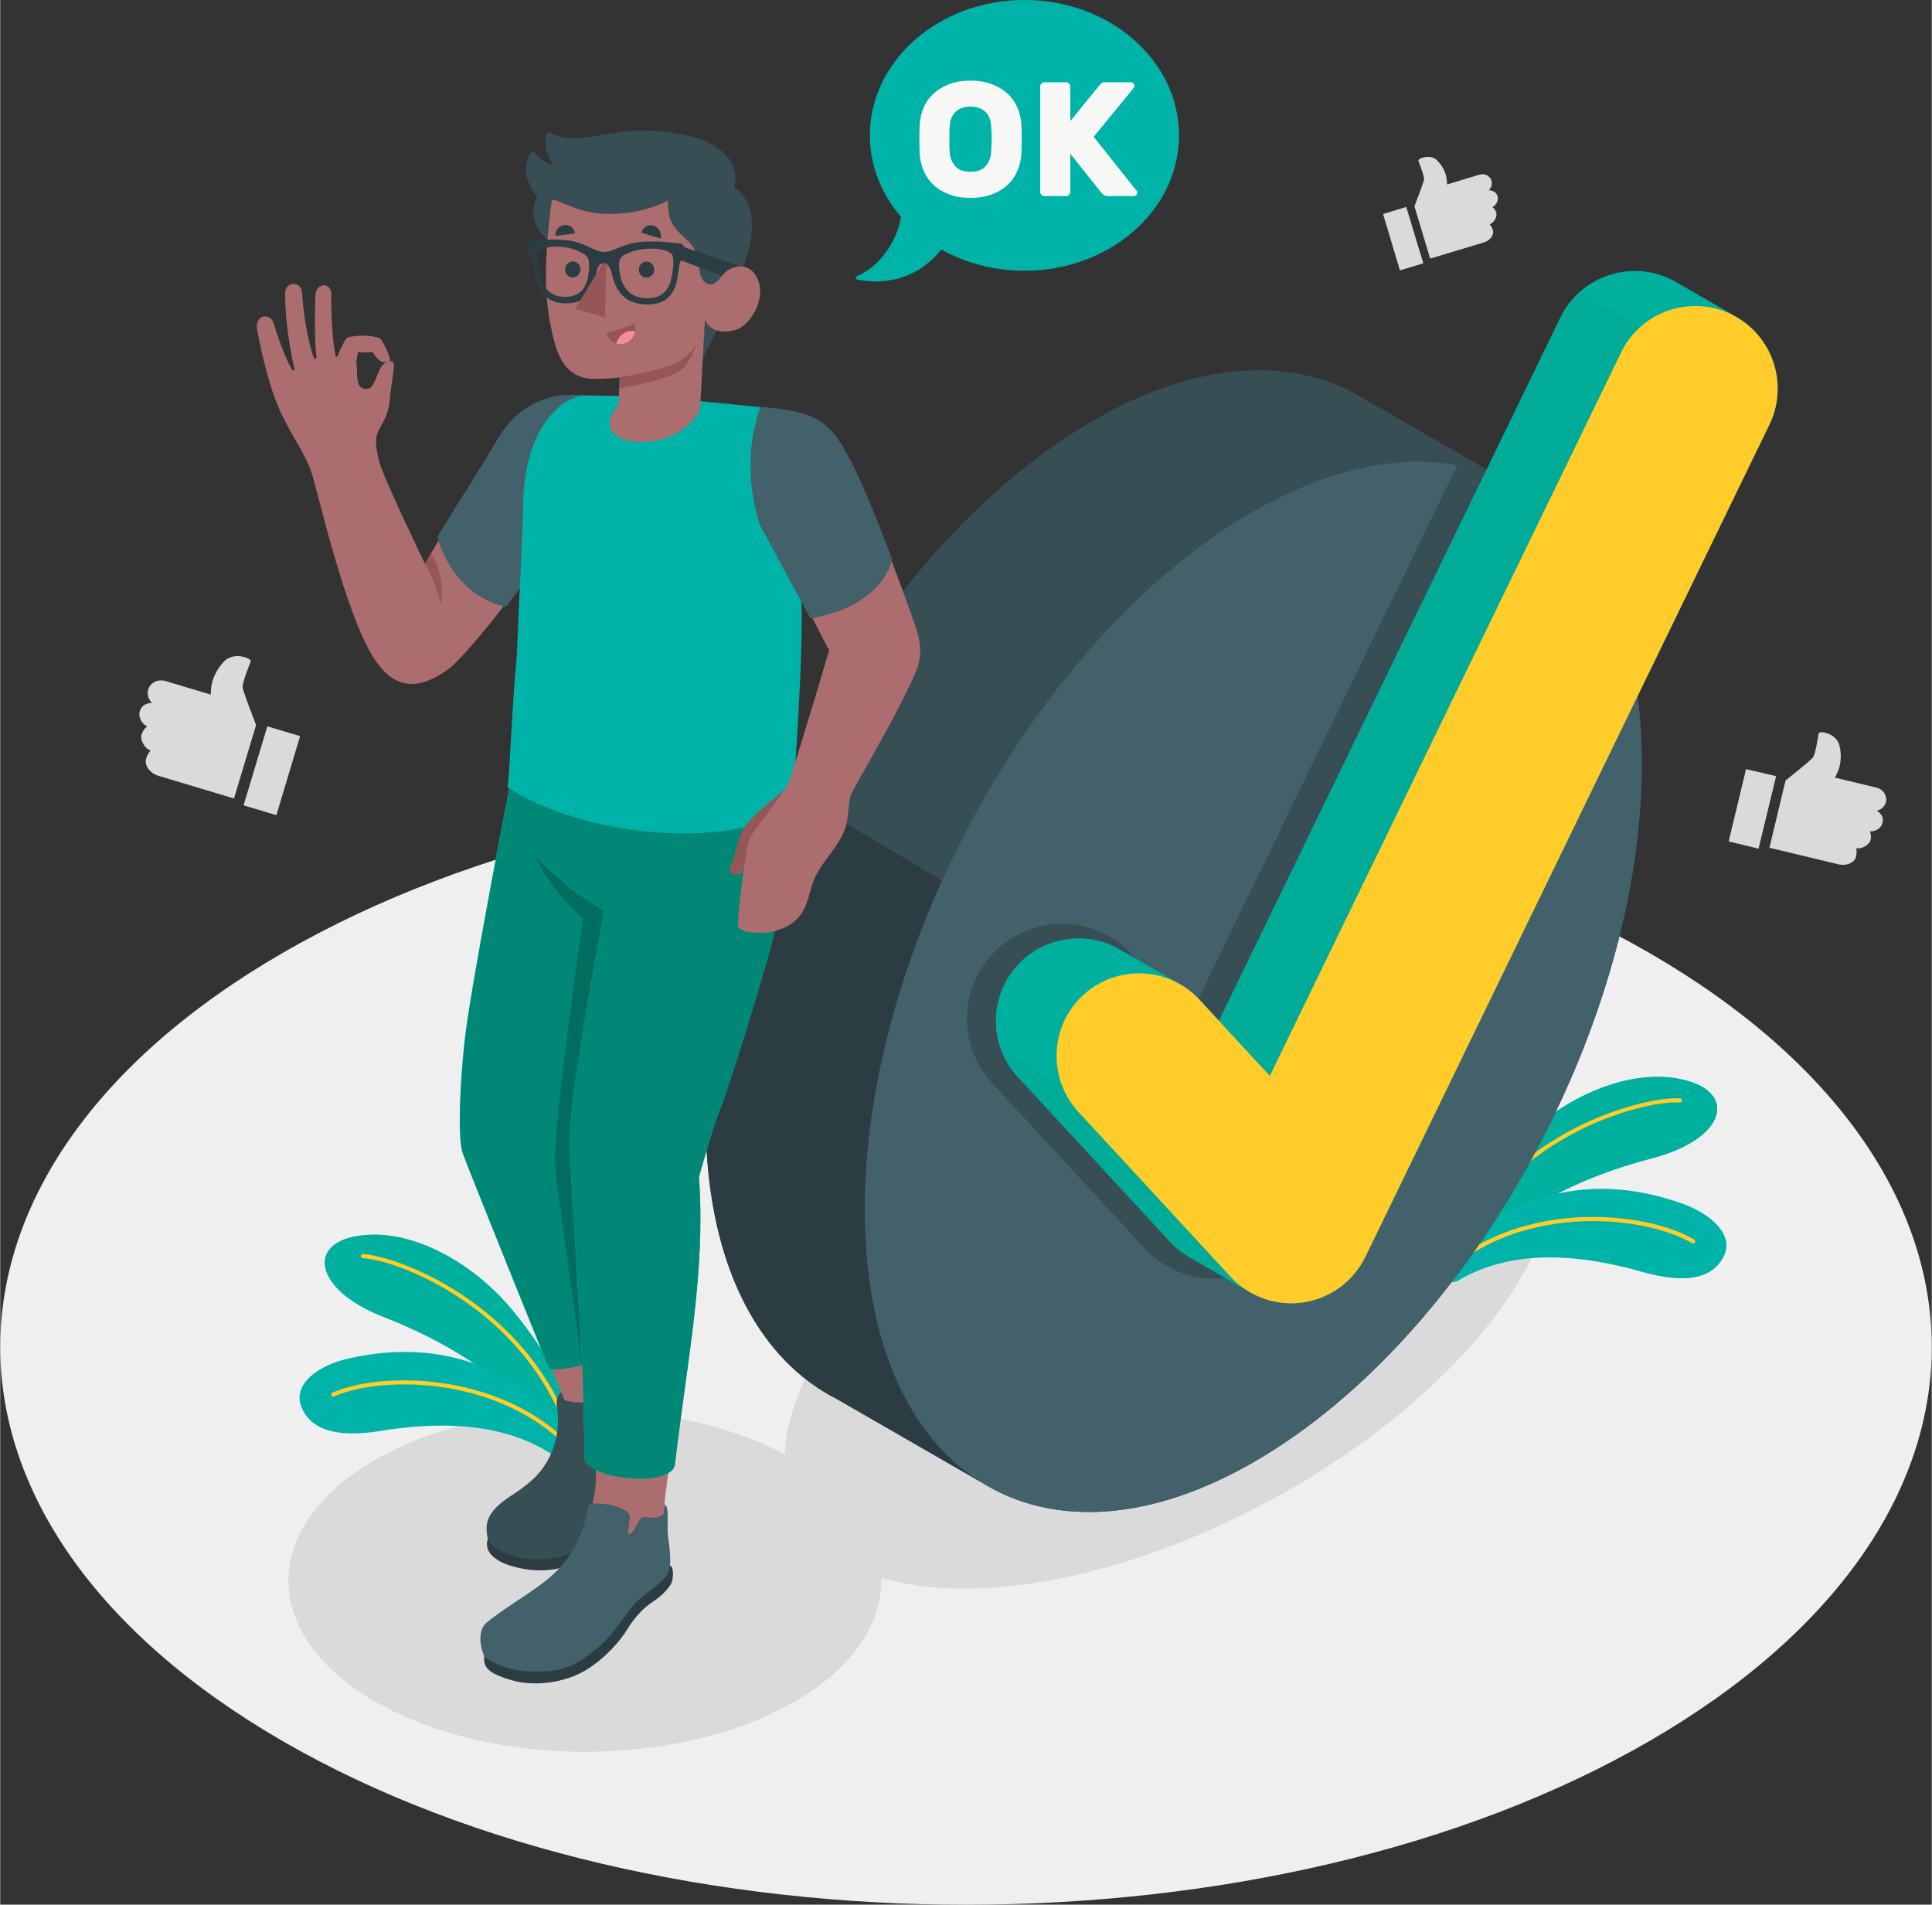 <?xml version="1.0" encoding="UTF-8"?>
<!DOCTYPE svg PUBLIC "-//W3C//DTD SVG 1.1//EN" "http://www.w3.org/Graphics/SVG/1.1/DTD/svg11.dtd">
<!-- Creator: CorelDRAW -->
<svg xmlns="http://www.w3.org/2000/svg" xml:space="preserve" width="3.312in" height="3.265in" version="1.1" style="shape-rendering:geometricPrecision; text-rendering:geometricPrecision; image-rendering:optimizeQuality; fill-rule:evenodd; clip-rule:evenodd"
viewBox="0 0 106.59 105.1"
 xmlns:xlink="http://www.w3.org/1999/xlink"
 xmlns:xodm="http://www.corel.com/coreldraw/odm/2003">
 <rect x="0" y="0" width="106.59" height="105.1" fill="#333333" stroke="none"/>
 <defs>
  <style type="text/css">
   <![CDATA[
    .fil4 {fill:#FFCC29;fill-rule:nonzero}
    .fil15 {fill:#F48E92;fill-rule:nonzero}
    .fil16 {fill:#F7F7F6;fill-rule:nonzero}
    .fil0 {fill:#EFEFEF;fill-rule:nonzero}
    .fil1 {fill:#D9DAD9;fill-rule:nonzero}
    .fil10 {fill:#AC6D6E;fill-rule:nonzero}
    .fil11 {fill:#965556;fill-rule:nonzero}
    .fil13 {fill:#895859;fill-rule:nonzero}
    .fil7 {fill:#42616A;fill-rule:nonzero}
    .fil5 {fill:#384E55;fill-rule:nonzero}
    .fil8 {fill:#33454B;fill-rule:nonzero}
    .fil2 {fill:#00B3A9;fill-rule:nonzero}
    .fil6 {fill:#2C3C43;fill-rule:nonzero}
    .fil3 {fill:#00B09F;fill-rule:nonzero}
    .fil9 {fill:#00AC97;fill-rule:nonzero}
    .fil12 {fill:#008776;fill-rule:nonzero}
    .fil14 {fill:#006D5F;fill-rule:nonzero}
   ]]>
  </style>
 </defs>
 <g id="Layer_x0020_1">
  <g id="_2273218050976">
   <path class="fil0" d="M15.61 96.09c-20.81,-12.02 -20.81,-31.5 0,-43.52 20.81,-12.02 54.56,-12.02 75.37,0 20.81,12.02 20.81,31.5 0,43.52 -20.81,12.02 -54.56,12.02 -75.37,0z"/>
   <path class="fil1" d="M43.83 80.55c6.39,3.69 6.39,9.66 -0,13.35 -6.39,3.69 -16.74,3.69 -23.13,0 -6.39,-3.69 -6.39,-9.66 0,-13.35 6.39,-3.69 16.74,-3.69 23.13,0z"/>
   <path class="fil1" d="M75.17 57.54c10.17,-0.33 13.66,6.14 7.79,14.45 -5.87,8.31 -18.87,15.33 -29.04,15.66 -10.17,0.33 -13.66,-6.13 -7.79,-14.45 5.87,-8.31 18.87,-15.33 29.04,-15.66z"/>
   <path class="fil2" d="M81.35 69.41c2.27,-2.7 5.82,-4.46 9.81,-5.5 3.94,-1.03 4.65,-3.45 2.04,-4.24 -2.96,-0.89 -6.66,0.75 -9.04,3.03 -4.15,3.98 -4.68,7.02 -4.68,7.02l1.87 -0.3z"/>
   <path class="fil3" d="M81.06 69.46c1.82,-2.53 3.43,-5.27 4.8,-8.13 1.7,-1.14 3.71,-1.91 5.59,-1.91 0.6,0 1.19,0.08 1.75,0.25 1.03,0.31 1.55,0.88 1.55,1.52 0,0.97 -1.2,2.1 -3.58,2.72 -3.99,1.04 -7.55,2.8 -9.81,5.5l-0.29 0.05z"/>
   <path class="fil4" d="M80.18 69.25l-0.05 -0.01c-0.06,-0.03 -0.08,-0.1 -0.05,-0.15 3.37,-6.91 10.81,-8.6 12.62,-8.48 0.06,0 0.11,0.06 0.11,0.12 -0,0.06 -0.06,0.11 -0.12,0.11 -1.77,-0.14 -9.09,1.55 -12.4,8.35 -0.02,0.04 -0.06,0.06 -0.1,0.06z"/>
   <path class="fil2" d="M79.48 70.13c0,0.49 0.53,0.78 0.95,0.54 2.11,-1.23 5.18,-1.91 10.16,-0.49 2.65,0.75 3.95,0.25 4.51,-0.83 0.62,-1.2 -0.69,-2.35 -2.19,-2.9 -5.09,-1.86 -9.69,-0.59 -13.43,3.12l0 0.56z"/>
   <path class="fil4" d="M79.77 70.23c-0.03,0 -0.06,-0.01 -0.09,-0.04 -0.04,-0.05 -0.04,-0.12 0.01,-0.16 4.4,-3.93 11.21,-3.17 13.79,-1.63 0.05,0.03 0.07,0.1 0.04,0.16 -0.03,0.05 -0.1,0.07 -0.16,0.04 -2.53,-1.5 -9.21,-2.25 -13.52,1.61 -0.02,0.02 -0.05,0.03 -0.08,0.03z"/>
   <path class="fil2" d="M30.26 79.29c-1.93,-2.95 -5.25,-5.12 -9.1,-6.62 -3.79,-1.48 -4.21,-3.98 -1.52,-4.45 3.05,-0.54 6.53,1.53 8.62,4.07 3.66,4.44 3.81,7.52 3.81,7.52l-1.82 -0.52z"/>
   <path class="fil3" d="M30.67 79.41l-0.41 -0.12c-1.93,-2.95 -5.25,-5.12 -9.1,-6.62 -2.18,-0.85 -3.25,-2.04 -3.25,-2.99 0,-0.7 0.58,-1.26 1.72,-1.46 0.33,-0.06 0.66,-0.09 1,-0.09 2.78,0 5.75,1.89 7.62,4.16 0.63,0.76 1.15,1.48 1.59,2.15 0.27,0.66 0.43,1.07 0.43,1.07 0.05,0.01 0.1,0.02 0.15,0.03 0.13,0.32 0.37,0.89 0.53,1.29 -0.01,0.01 -0.02,0.01 -0.03,0.02 -0.09,0.07 -0.16,0.18 -0.19,0.3l-0.01 0.02c-0.05,0.21 -0.01,0.43 0.02,0.65 0.07,0.53 0.04,1.07 -0.09,1.59z"/>
   <path class="fil4" d="M31.44 79.27l0.05 -0.01c0.06,-0.02 0.09,-0.09 0.07,-0.15 -2.53,-7.25 -9.72,-9.82 -11.54,-9.91 -0.06,-0 -0.12,0.05 -0.12,0.11 -0,0.06 0.05,0.12 0.11,0.12 1.77,0.07 8.84,2.61 11.33,9.75 0.01,0.04 0.05,0.07 0.1,0.08z"/>
   <path class="fil2" d="M32.1 79.67c-0.08,0.71 -0.89,1.08 -1.49,0.68 -1.95,-1.31 -4.86,-2.16 -9.62,-1.39 -2.72,0.44 -3.95,-0.22 -4.38,-1.35 -0.47,-1.26 0.97,-2.26 2.51,-2.62 5.28,-1.25 9.69,0.56 12.97,4.69z"/>
   <path class="fil4" d="M31.73 80.29c0.03,0 0.06,-0.01 0.09,-0.03 0.05,-0.04 0.05,-0.11 0.01,-0.16 -3.9,-4.42 -10.76,-4.47 -13.5,-3.25 -0.06,0.03 -0.08,0.09 -0.06,0.15 0.03,0.06 0.09,0.08 0.15,0.06 2.69,-1.19 9.41,-1.15 13.24,3.19 0.02,0.02 0.05,0.03 0.07,0.04z"/>
   <path class="fil5" d="M83.41 26.7l0 -0 -0.04 -0.02 -0 -0 -8.77 -5.05 -0.01 -0 -0.05 -0.03 -0 0c-4.1,-2.07 -9.57,-1.45 -15.45,2.36 -11.82,7.64 -20.82,25.23 -20.12,39.29 0.35,7.01 3.06,11.81 7.14,13.92l-0 0 0.04 0.02 0 0 8.78 5.05 0 0 0.04 0.02 0 -0c4.1,2.07 9.57,1.46 15.46,-2.35 11.82,-7.64 20.83,-25.23 20.12,-39.29 -0.35,-7.01 -3.06,-11.81 -7.14,-13.92z"/>
   <path class="fil6" d="M54.63 82.08l-8.48 -4.89 -0.01 0 -0.04 -0.02c-4.08,-2.12 -6.78,-6.92 -7.13,-13.92 -0.32,-6.27 1.3,-13.24 4.23,-19.71l0.06 -0.14 8.72 5.19c-2.94,6.47 -4.55,13.44 -4.23,19.71 0.35,6.86 2.94,11.6 6.88,13.78z"/>
   <path class="fil7" d="M70.43 79.91c11.82,-7.64 20.82,-25.23 20.12,-39.29 -0.71,-14.06 -10.87,-19.26 -22.68,-11.61 -11.82,7.64 -20.83,25.23 -20.12,39.29 0.71,14.06 10.87,19.26 22.68,11.61z"/>
   <path class="fil5" d="M80.44 25.61l-14.81 30.51 -3.19 -3.46c-0.98,-1.07 -2.39,-1.68 -3.85,-1.68 -1.32,0 -2.59,0.49 -3.56,1.39 -2.12,1.96 -2.25,5.28 -0.29,7.4l8.4 9.1c0.93,1.01 2.2,1.6 3.57,1.68 0.1,0.01 0.19,0.01 0.29,0.01 0.25,0 0.5,-0.02 0.76,-0.05 1.72,-0.26 3.19,-1.34 3.95,-2.9l16.99 -34.99c-1.73,-3.88 -4.64,-6.29 -8.25,-7.01z"/>
   <path class="fil2" d="M92.47 15.56c-0.09,-0.05 -0.19,-0.1 -0.28,-0.15 -2.26,-1.09 -4.99,-0.15 -6.08,2.1l-18.85 38.82 -1.07 -1.16c-0.32,-0.35 -0.68,-0.63 -1.07,-0.85 -0.56,-0.32 -2.95,-1.71 -3.34,-1.93 -1.67,-0.97 -3.86,-0.78 -5.37,0.6 -1.84,1.7 -1.96,4.58 -0.26,6.43l8.4 9.1c0.32,0.35 0.69,0.64 1.08,0.86 0.55,0.31 2.93,1.69 3.32,1.92 0.61,0.36 1.31,0.57 2.04,0.6 0.3,0.02 0.6,0 0.91,-0.04 1.49,-0.22 2.77,-1.16 3.43,-2.51l22.3 -45.93c1.05,-2.16 0.23,-4.75 -1.82,-5.93 -0.09,-0.05 -2.75,-1.59 -3.35,-1.93z"/>
   <path class="fil3" d="M71.25 71.91c-0.08,0 -0.17,-0 -0.25,-0.01 -0.73,-0.04 -1.42,-0.25 -2.04,-0.6 -0.39,-0.23 -2.77,-1.61 -3.32,-1.92 -0.27,-0.16 -0.53,-0.34 -0.77,-0.55 0.24,0.21 0.5,0.4 0.77,0.55 0.55,0.31 2.93,1.69 3.32,1.92l0 0c-0.39,-0.23 -0.75,-0.51 -1.06,-0.85l-8.4 -9.1c-0.38,-0.42 -0.68,-0.89 -0.87,-1.38l-3.34 -1.93c0.16,0.4 0.38,0.79 0.66,1.14 -0.67,-0.83 -1,-1.84 -1,-2.84 -0,-1.23 0.49,-2.45 1.46,-3.34 0.88,-0.81 1.99,-1.2 3.09,-1.2 0.79,0 1.58,0.2 2.27,0.61 0.39,0.22 2.78,1.61 3.34,1.93 0.39,0.22 0.75,0.51 1.07,0.85l1.07 1.16 18.85 -38.82c0.78,-1.62 2.41,-2.56 4.1,-2.56 0.67,0 1.34,0.15 1.98,0.46 0.1,0.05 0.19,0.1 0.28,0.15 0.6,0.34 3.25,1.88 3.35,1.93 1.44,0.83 2.27,2.36 2.27,3.95 0,0.67 -0.15,1.34 -0.46,1.98l-22.3 45.93c-0.65,1.35 -1.94,2.29 -3.43,2.51 -0.22,0.03 -0.44,0.05 -0.66,0.05zm15.91 -55.8c-0.43,0.38 -0.79,0.85 -1.06,1.4l-18.85 38.82 2.8 3.04 19.39 -39.93c0.27,-0.55 0.63,-1.02 1.05,-1.4l-3.34 -1.93z"/>
   <path class="fil8" d="M64.87 68.83c-0.11,-0.1 -0.21,-0.2 -0.31,-0.31l-8.4 -9.1c-0.07,-0.08 -0.14,-0.16 -0.21,-0.24 0.07,0.08 0.13,0.16 0.21,0.24l8.4 9.1c0.1,0.11 0.2,0.21 0.31,0.31z"/>
   <path class="fil9" d="M68.96 71.3c-0.39,-0.23 -2.77,-1.61 -3.32,-1.92 -0.27,-0.16 -0.53,-0.34 -0.77,-0.55 -0.11,-0.1 -0.21,-0.2 -0.31,-0.31l-8.4 -9.1c-0.07,-0.08 -0.14,-0.16 -0.21,-0.24 -0.28,-0.35 -0.5,-0.74 -0.66,-1.14l3.34 1.93c0.2,0.5 0.49,0.97 0.87,1.38l8.4 9.1c0.31,0.34 0.67,0.62 1.06,0.85z"/>
   <path class="fil9" d="M70.06 59.37l-2.8 -3.04 18.85 -38.82c0.26,-0.55 0.63,-1.02 1.06,-1.4l3.34 1.93c-0.43,0.38 -0.79,0.85 -1.05,1.4l-19.39 39.93z"/>
   <path class="fil4" d="M95.53 17.34c-2.26,-1.09 -4.99,-0.15 -6.08,2.1l-19.39 39.93 -3.88 -4.2c-1.69,-1.84 -4.58,-1.96 -6.43,-0.25 -1.84,1.7 -1.95,4.58 -0.26,6.43l8.4 9.1c0.81,0.87 1.91,1.39 3.1,1.46 0.3,0.02 0.6,0 0.91,-0.04 1.49,-0.22 2.77,-1.16 3.43,-2.51l22.3 -45.93c1.09,-2.26 0.15,-4.99 -2.1,-6.08z"/>
   <path class="fil10" d="M31.94 21.82c-1.76,0 -2.96,0.46 -4.21,2.23 -1.14,1.63 -4.29,7.06 -4.29,7.06 0,0 -2.29,-4.72 -2.53,-5.66 -0.24,-0.94 -0.22,-1.36 0.01,-1.77 0.28,-0.5 0.53,-0.95 0.58,-1.62 0.09,-1.13 0.37,-2.1 0.11,-2.13 -0.7,-0.04 -0.73,0.86 -1.1,1.39 -0.13,0.19 -0.56,0.22 -0.71,-0.08 -0.16,-0.32 -0.07,-0.83 -0.15,-1.21 0.03,-0.32 0.06,-0.43 0.1,-0.62 0.2,0.05 0.49,0.05 0.81,0.02 0.3,0.48 0.51,0.68 0.94,0.48 0.06,-0.09 -0.18,-0.7 -0.46,-1.14 -0.04,-0.07 -0.11,-0.12 -0.19,-0.14 -0.43,-0.12 -0.91,-0.15 -1.56,-0.04 -0.08,0.01 -0.16,0.05 -0.2,0.11 -0.24,0.36 -0.39,0.73 -0.45,0.91 -0.03,0.1 -0.12,0.1 -0.14,0.01 -0.22,-1.11 -0.23,-2.69 -0.23,-3.43 0,-0.58 -0.85,-0.67 -0.88,0.16 -0.03,0.85 -0.05,2.43 0.06,3.35 0.01,0.1 -0.1,0.15 -0.14,0.04 -0.15,-0.39 -0.51,-1.58 -0.66,-3.64 -0.04,-0.55 -0.93,-0.64 -0.93,0.13 0.02,2.13 0.51,4.09 0.51,4.09 0.03,0.1 -0.06,0.18 -0.13,0.07 -0.3,-0.49 -0.76,-1.69 -1,-2.52 -0.19,-0.67 -1.08,-0.5 -0.92,0.33 0.28,1.49 0.72,3.37 1.38,4.72 0.7,1.44 1.31,2.16 1.66,3.29 0.35,1.13 1.8,7.53 3.35,10.03 1.21,1.95 2.6,1.78 4.09,0.74 1.49,-1.03 6.83,-8.47 6.83,-8.47l0.45 -6.72z"/>
   <path class="fil11" d="M23.44 31.12c0,0 0.75,1.27 0.86,2.28 0,0 0.36,-1.45 -0.53,-2.86l-0.33 0.58z"/>
   <path class="fil7" d="M32.31 21.83c-0.89,-0.09 -2,-0.12 -3.24,0.66 -1.24,0.78 -1.67,1.87 -2.27,2.82 -0.6,0.95 -2.68,4.32 -2.68,4.32 0,0 0.76,3.2 3.79,3.86l4.54 -6.16 -0.14 -5.49z"/>
   <path class="fil6" d="M36.38 78.04c0.22,-0.03 0.54,0.76 0.54,1.01 0,0.26 -0.25,0.81 -0.59,1.32 -0.34,0.52 -0.81,1.15 -1.12,1.99 -0.26,0.71 -0.5,1.17 -1.22,2.1 -0.81,1.03 -2.7,2.76 -5.57,2.01 -0.7,-0.18 -1.05,-0.4 -1.31,-0.66 -0.21,-0.22 -0.32,-0.56 -0.2,-0.88l9.47 -6.89z"/>
   <path class="fil5" d="M30.74 77.15l-0.01 0.02c-0.05,0.21 -0.01,0.43 0.02,0.65 0.09,0.76 -0.01,1.53 -0.29,2.24 -0.19,0.48 -0.46,0.92 -0.8,1.3 -0.34,0.39 -0.9,0.81 -1.34,1.09 -1.46,0.93 -1.61,1.55 -1.41,2.49 0.49,1.09 3.79,1.76 5.68,0.13 0.74,-0.64 1.3,-1.2 1.81,-2.46 0.35,-0.89 0.62,-1.39 0.96,-2.03 0.37,-0.69 1.06,-1.47 1.08,-2.18 0.01,-0.39 -0.38,-1.12 -0.75,-1.72 -0.34,-0.55 -0.7,-1.07 -1.01,-1.01l0.09 0.31c-0.26,0.27 -0.63,0.37 -0.86,0.68 -0.28,0.39 -0.27,0.91 -0.44,1.36 -0.02,0.04 -0.04,0.09 -0.08,0.1 -0.05,0.01 -0.1,-0.02 -0.12,-0.06 -0.02,-0.04 -0.03,-0.09 -0.03,-0.14 -0.01,-0.22 -0.01,-0.45 -0.02,-0.67 -0,-0.13 -0.01,-0.27 -0.1,-0.36 -0.18,-0.2 -0.62,-0.18 -0.87,-0.19 -0.34,-0.01 -0.66,0.04 -0.99,0.06 -0.12,0.01 -0.22,0 -0.32,0.09 -0.09,0.07 -0.16,0.18 -0.19,0.3z"/>
   <path class="fil10" d="M33.33 50.21l0 0 0 -0zm-7.47 13.55c0.77,2.52 4.35,11.25 4.57,11.77 0.22,0.53 0.71,1.73 0.71,1.73 0,0 0.59,0.24 1.46,0.06 0.08,0.84 0.2,2.15 0.25,2.81 0.02,0.77 0.08,1.71 -0.08,2.47 -0.14,0.65 -0.3,1.32 -0.42,1.97 -0.05,0.29 -0.11,0.57 -0.15,0.86 -0.05,0.3 -0.08,0.63 0.07,0.9 0.07,0.13 0.17,0.23 0.28,0.32 0.5,0.41 1.16,0.58 1.81,0.53 0.34,-0.03 0.68,-0.12 0.96,-0.32 0.56,-0.4 0.75,-1.09 1.04,-1.68 0.31,-0.64 0.21,-0.71 0.23,-1.39 0.02,-0.48 0.15,-1.69 0.34,-2.96 0.19,-1.27 1.02,-5.74 1.41,-10.19 0.27,-3.08 0,-5.94 0,-5.94 3.14,-8.54 4.54,-13.62 4.96,-16.46 0.42,-2.88 0.22,-3.91 0.16,-5.57l-15.29 0.37c-1.23,7.9 -3.33,17.33 -2.3,20.71z"/>
   <path class="fil2" d="M25.62 57.46c0.31,-2.9 2.49,-14.07 2.49,-14.07l15.41 0c0,0 0.1,2.14 0.07,3.13 -0.03,0.98 -0.34,2.79 -0.9,5.06 -0.55,2.28 -2.59,8.72 -2.98,9.67 -0.39,0.95 -1.16,3.7 -1.16,3.7 0.38,5.17 -0.6,9.8 -1.34,15.96 0,0 -0.21,0.83 -2.4,0.67 -2.12,-0.16 -2.55,-0.94 -2.55,-0.94l-0.14 -5.32c0,0 -1.16,0.36 -1.84,0.19 0,0 -4.56,-11.26 -4.78,-11.94 -0.22,-0.68 -0.19,-3.21 0.12,-6.12z"/>
   <path class="fil12" d="M35.36 81.6c-0.17,0 -0.35,-0.01 -0.54,-0.02 -2.12,-0.16 -2.55,-0.94 -2.55,-0.94l-0.14 -5.32c0,0 0,0 0,-0l0 0c0,0 -0.56,-9.67 -0.71,-11.92 -0.15,-2.25 1.92,-13.19 1.92,-13.19 0,0 -2.22,-1.16 -3.84,-3.08 0,0 0.49,1.56 2.67,3.53 0,0 -1.66,11.43 -1.55,13.6 0.04,0.82 1.49,10.97 1.51,11.05 -0.01,0 -0.77,0.24 -1.42,0.24 -0.15,0 -0.29,-0.01 -0.42,-0.04 0,0 -4.56,-11.26 -4.78,-11.94 -0.09,-0.29 -0.14,-0.93 -0.14,-1.78 0,-1.14 0.09,-2.68 0.27,-4.33 0.31,-2.9 2.49,-14.07 2.49,-14.07l15.41 0c0,0 0.07,1.64 0.07,2.71 0,0.15 -0,0.29 -0.01,0.42 -0.03,0.98 -0.34,2.79 -0.9,5.06 -0.55,2.28 -2.59,8.72 -2.98,9.67 -0.2,0.48 -0.49,1.4 -0.73,2.21 0,0 -0,0 -0,0 -0.24,0.8 -0.43,1.49 -0.43,1.49l0 0c0.06,0.79 0.08,1.56 0.08,2.33 0,4.28 -0.8,8.41 -1.42,13.63 0,0 -0.18,0.69 -1.85,0.69z"/>
   <path class="fil13" d="M32.12 75.32c0,0 0,-0 -0,-0 0,0 0,0 0,0l0 0c0,0 0,0 0,0z"/>
   <path class="fil14" d="M32.12 75.32l0 -0c0,0 0,0 0,0z"/>
   <path class="fil14" d="M32.12 75.32c-0.02,-0.09 -1.47,-10.23 -1.51,-11.05 -0.11,-2.17 1.55,-13.6 1.55,-13.6 -2.18,-1.97 -2.67,-3.53 -2.67,-3.53 1.63,1.92 3.84,3.08 3.84,3.08 0,0 -2.07,10.94 -1.92,13.19 0.15,2.25 0.71,11.92 0.71,11.92 0,0 0,0 -0,0z"/>
   <path class="fil6" d="M36.96 86.39c0.22,0.06 0.19,0.7 0.09,0.94 -0.1,0.24 -0.48,0.69 -1,1.03 -0.52,0.34 -1,0.82 -1.46,1.57 -0.33,0.54 -1.16,1.56 -2.29,2.24 -1.13,0.68 -2.79,0.91 -4.03,0.56 -1.45,-0.41 -1.58,-0.76 -1.57,-1.31l10.25 -5.03z"/>
   <path class="fil7" d="M32.49 83.04c-0.38,1.85 -1.04,3.19 -2.57,4.33 -1.22,0.91 -2.1,1.37 -3.08,2.17 -0.41,0.34 -0.45,1.08 -0.13,1.87 0.66,0.53 1.59,0.83 2.85,0.83 1.4,-0 1.94,-0.25 2.75,-0.8 0.46,-0.32 0.78,-0.61 1.1,-0.92 0.67,-0.68 1.14,-1.51 1.63,-2.05 0.49,-0.54 1.54,-1.08 1.84,-1.73 0.16,-0.36 0.09,-1.18 -0.02,-1.88 -0.1,-0.64 0.1,-1.77 -0.21,-1.84l-0.04 0.46c-0.03,0.1 -0.09,0.16 -0.31,0.23 -0.14,0.05 -0.44,0.04 -0.59,0.02 -0.18,-0.03 -0.28,-0.03 -0.4,0.11 -0.21,0.24 -0.26,0.59 -0.53,0.79 -0.02,0.01 -0.04,0.03 -0.06,0.03 -0.02,0 -0.05,-0 -0.06,-0.02 -0.02,-0.02 -0.01,-0.05 -0.01,-0.08 0.03,-0.23 0.05,-0.46 0.08,-0.69 0.01,-0.07 0.02,-0.14 0.01,-0.21 -0.02,-0.13 -0.12,-0.24 -0.22,-0.3 -0.19,-0.11 -0.41,-0.2 -0.62,-0.26 -0.22,-0.06 -0.45,-0.1 -0.69,-0.12 -0.23,-0.02 -0.48,-0.03 -0.71,0.03z"/>
   <path class="fil2" d="M42.12 22.48c0,0 0.63,0.87 1.14,2.66 0,0 0.97,4.1 0.97,8.96 0,4.07 -0.55,10.66 -0.55,10.66 -4.72,2.37 -12.34,0.97 -15.69,-1.34 0.14,-0.73 0.25,-4.58 0.51,-7.12 0.18,-4.36 0.33,-6.64 0.36,-8.58 0.06,-3.87 1.99,-5.87 3.44,-5.9l3.7 0.06 6.11 0.6z"/>
   <path class="fil11" d="M43.29 43.57c-0.7,0.58 -2.08,1.69 -2.33,2.25 -0.29,0.64 -0.47,1.6 -0.66,1.98 -0.19,0.37 0.1,0.55 0.5,0.42 0.4,-0.13 0.65,-0.48 0.96,-1.31 0.31,-0.84 1.18,-1.49 1.18,-1.49l0.34 -1.83z"/>
   <path class="fil10" d="M40.73 51.11c0.17,0.32 0.56,0.33 0.92,0.35 0.52,0.04 0.81,0.01 1.3,-0.15 0.5,-0.15 0.96,-0.45 1.25,-0.87 0.35,-0.51 0.45,-1.15 0.65,-1.74 0.43,-1.23 1.69,-2.12 1.89,-3.43 0.08,-0.54 0.09,-1.17 0.24,-1.51 0.09,-0.2 2.16,-3.77 2.9,-5.31 0.71,-1.49 1.24,-2.19 0.6,-3.97 -0.64,-1.79 -2.84,-8.07 -4.39,-10.26 -0.88,-1.24 -2.28,-1.59 -3.97,-1.74 -1.29,3.36 0.21,6.83 0.21,6.83l3.41 6.58c0,0 -1.33,4.53 -2.15,7.05 -0.23,0.7 -0.7,1.13 -1.22,1.91 -0.23,0.34 -0.75,0.93 -0.93,1.29 -0.24,0.47 -0.23,0.76 -0.34,1.41 -0.18,1.04 -0.45,3.4 -0.37,3.56z"/>
   <path class="fil7" d="M41.94 22.47c0.89,0.04 2.17,0.19 2.94,0.57 0.77,0.39 1.29,0.86 2.18,2.63 0.88,1.76 2.16,5.19 2.16,5.19 0,0 -0.43,2.58 -4.51,3.26l-2.76 -5.09c0,0 -1.23,-3.17 0,-6.55z"/>
   <path class="fil5" d="M31.32 14.24c0.13,0.19 0.21,0.46 0.31,0.67 0.15,0.3 0.3,0.6 0.52,0.86 0.53,0.61 1.27,1.06 1.95,1.49 0.41,0.26 0.88,0.51 1.38,0.44 0.51,-0.07 1.06,0.04 1.58,0.08 0.6,0.05 1.21,0.11 1.81,0.16l-0.1 1.9c0,0 0.22,-0.5 0.53,-1.11 0.26,-0.52 1.36,-3.15 1.37,-3.16 0.55,-1.3 1.19,-3.04 0.54,-4.41 -0.15,-0.32 -0.38,-0.62 -0.71,-0.81 0.07,-0.25 0.09,-0.43 0.06,-0.65 -0.09,-0.74 -0.46,-1.16 -0.96,-1.52 -0.5,-0.37 -1.1,-0.56 -1.71,-0.7 -0.81,-0.19 -1.64,-0.28 -2.47,-0.28 -0.83,0 -1.61,0.14 -2.43,0.28 -0.45,0.08 -0.9,0.14 -1.35,0.14 -0.19,0 -0.4,0.01 -0.59,-0.03 -0.24,-0.06 -0.48,-0.17 -0.71,-0.26 -0.04,-0.01 -0.09,-0.03 -0.13,-0.01 -0.04,0.02 -0.06,0.07 -0.07,0.11 -0.15,0.53 0.04,1.22 0.38,1.66 -0.14,-0.02 -0.25,-0.06 -0.3,-0.09 -0.11,-0.05 -0.21,-0.11 -0.31,-0.17 -0.18,-0.11 -0.3,-0.25 -0.44,-0.42 -0.02,-0.02 -0.04,-0.05 -0.07,-0.05 -0.05,-0.01 -0.08,0.03 -0.11,0.07 -0.26,0.36 -0.33,0.84 -0.24,1.27 0.09,0.44 0.32,0.83 0.6,1.18 -0.3,0.45 -0.31,1.05 -0.08,1.54 0.1,0.22 0.24,0.41 0.41,0.59 0.21,0.21 0.45,0.38 0.67,0.58 0.22,0.2 0.49,0.39 0.66,0.63z"/>
   <path class="fil10" d="M36.84 11.07c0.01,0.51 0.08,0.86 0.13,1.02 0.11,0.31 0.29,0.52 0.51,0.76 0.23,0.24 0.52,0.44 0.71,0.72 0.26,0.38 0.35,0.88 0.4,1.33 0.03,0.27 0.12,0.57 0.35,0.71 0.49,0.3 0.79,-0.29 1.05,-0.58 0.34,-0.31 1.34,-0.69 1.81,0.37 0.48,1.11 -0.41,2.57 -1.21,2.8 -1.39,0.39 -1.7,-0.56 -1.7,-0.56l-0.27 4.97c-0.79,1.49 -2.63,1.96 -3.85,1.73 -1.05,-0.2 -1.62,-0.94 -0.64,-2l0.05 -1.51c0,0 -1.26,0.15 -1.86,0.04 -1.01,-0.19 -1.51,-1.05 -1.78,-2.16 -0.44,-1.78 -0.64,-3.65 -0.1,-7.66 0.25,-0.14 1.24,0.64 2.75,0.74 1.5,0.1 2.88,-0.3 3.63,-0.71z"/>
   <path class="fil11" d="M34.2 20.82c0,0 2.28,-0.38 3.08,-0.78 0.54,-0.26 0.99,-0.74 1.13,-1.05 0,0 -0.17,0.67 -0.66,1.26 -0.6,0.72 -3.57,1.17 -3.57,1.17l0.02 -0.6z"/>
   <path class="fil6" d="M35.38 12.84l1.06 0.32c0.08,-0.3 -0.09,-0.62 -0.38,-0.71 -0.29,-0.09 -0.6,0.08 -0.68,0.39z"/>
   <path class="fil11" d="M35.01 17.87l-1.56 0.53c0.14,0.45 0.6,0.69 1.03,0.55 0.43,-0.15 0.67,-0.63 0.53,-1.07z"/>
   <path class="fil15" d="M34.88 18.26c-0.43,0 -0.79,0.3 -0.89,0.7 0.15,0.05 0.32,0.05 0.49,-0.01 0.3,-0.1 0.51,-0.37 0.56,-0.68 -0.05,-0.01 -0.1,-0.02 -0.15,-0.02z"/>
   <path class="fil6" d="M30.64 13.02l1.08 -0.14c-0.03,-0.29 -0.3,-0.5 -0.6,-0.46 -0.3,0.04 -0.51,0.31 -0.48,0.6z"/>
   <path class="fil6" d="M37.28 13.48l3.56 1.22c0,0 -0.56,-0.05 -1.03,0.52l-2.52 -0.96 -0.01 -0.78z"/>
   <path class="fil6" d="M31.17 14.86c-0.01,0.24 0.18,0.45 0.41,0.45 0.23,0.01 0.43,-0.19 0.44,-0.43 0.01,-0.24 -0.18,-0.45 -0.41,-0.45 -0.24,-0.01 -0.43,0.19 -0.44,0.43z"/>
   <path class="fil6" d="M35.24 14.87c-0.01,0.24 0.18,0.45 0.41,0.45 0.24,0.01 0.43,-0.19 0.44,-0.43 0.01,-0.24 -0.18,-0.45 -0.41,-0.45 -0.24,-0.01 -0.43,0.19 -0.44,0.43z"/>
   <path class="fil6" d="M29.79 13.86c0.04,-0.04 0.1,-0.08 0.19,-0.12l0.01 -0.01c0.03,-0.01 0.05,-0.02 0.08,-0.03l0.05 -0.02 0.04 -0.01 0.03 -0.01 0.01 -0 0.04 -0.01c0.05,-0.01 0.11,-0.02 0.17,-0.03 0.03,-0 0.06,-0.01 0.09,-0.01l0.06 -0 0.04 -0c0.04,-0 0.08,-0 0.12,-0l0.04 0 0.04 0c0.11,0 0.23,0.01 0.35,0.03 0.54,0.08 1.11,0.33 1.25,0.55 0.15,0.22 0.11,0.68 0.04,1.08 -0.01,0.08 -0.04,0.17 -0.07,0.27l-0.01 0.02 -0.01 0.03 -0.01 0.02 -0.01 0.03c-0.01,0.02 -0.02,0.04 -0.03,0.07l-0.03 0.06 -0.01 0.02 -0.02 0.04 -0.02 0.03 -0 0.01c-0.19,0.29 -0.52,0.54 -1.13,0.51 -0.23,-0.01 -0.41,-0.06 -0.57,-0.14 -0.54,-0.27 -0.67,-0.88 -0.74,-1.16 -0.08,-0.36 -0.19,-1.06 -0.03,-1.22zm4.46 0.37c0.04,-0.06 0.12,-0.12 0.22,-0.18l0.04 -0.02 0.02 -0.01c0.03,-0.02 0.07,-0.04 0.11,-0.05 0.03,-0.01 0.07,-0.03 0.1,-0.04 0.1,-0.04 0.22,-0.08 0.34,-0.11 0.04,-0.01 0.09,-0.02 0.13,-0.03 0.11,-0.02 0.23,-0.04 0.35,-0.05 0.03,-0 0.05,-0.01 0.08,-0.01 0.76,-0.06 1.23,0.12 1.4,0.27 0.18,0.16 0.1,0.86 0.03,1.22l-0.01 0.03 -0.01 0.03c-0.01,0.04 -0.02,0.09 -0.03,0.14 -0.01,0.03 -0.02,0.06 -0.02,0.09l-0 0c-0.01,0.05 -0.03,0.1 -0.05,0.15l0 0 -0.02 0.05 -0.01 0.03 -0.02 0.03 -0.02 0.04 -0.03 0.05 -0.03 0.05 -0.03 0.05c-0.19,0.27 -0.51,0.5 -1.06,0.5 -0.55,-0 -0.9,-0.19 -1.12,-0.43l-0 -0c-0.22,-0.24 -0.32,-0.52 -0.37,-0.72 -0.09,-0.4 -0.15,-0.86 0,-1.08zm-5.18 -0.49c0.02,0.22 0.15,0.42 0.22,0.5 0.04,0.04 0.07,0.1 0.09,0.18 0.08,0.34 0.15,0.99 0.32,1.36 0.16,0.36 0.5,0.94 1.46,0.96 0.19,0 0.35,-0.01 0.5,-0.04l0.04 -0.01c0.15,-0.04 0.29,-0.09 0.4,-0.16l0.02 -0.02 0.03 -0.02c0.01,-0.01 0.02,-0.01 0.04,-0.03l0.04 -0.03 0.04 -0.04 0.04 -0.04c0.03,-0.03 0.05,-0.05 0.08,-0.08 0.14,-0.15 0.24,-0.33 0.32,-0.52 0.21,-0.47 0.16,-1.14 0.5,-1.21l0.04 -0.01 0.04 -0c0.47,0.01 0.42,0.73 0.68,1.24 0.26,0.52 0.7,1.02 1.72,1.03 0.05,0 0.09,0 0.13,-0 0.04,-0 0.07,-0 0.11,-0.01 0.09,-0.01 0.17,-0.02 0.25,-0.03 0.03,-0.01 0.05,-0.01 0.08,-0.02 0.03,-0.01 0.05,-0.01 0.07,-0.02l0.05 -0.02c0.1,-0.04 0.2,-0.08 0.28,-0.13 0.03,-0.02 0.06,-0.04 0.09,-0.06 0.06,-0.04 0.11,-0.09 0.16,-0.14 0.15,-0.16 0.25,-0.34 0.31,-0.48 0.16,-0.36 0.2,-1.01 0.28,-1.34 0.02,-0.09 0.05,-0.15 0.08,-0.2 0.07,-0.1 0.22,-0.27 0.23,-0.48 0.01,-0.22 -0.15,-0.41 -0.28,-0.43 -0.08,-0.01 -0.16,-0.02 -0.25,-0.03 -0.81,-0.1 -1.86,-0.14 -2.48,0.03 -0.79,0.22 -1.06,0.47 -1.5,0.46 -0.41,-0.01 -0.68,-0.27 -1.42,-0.52 -0.6,-0.19 -1.58,-0.19 -2.33,-0.12 -0.08,0.01 -0.16,0.02 -0.23,0.02 -0.13,0.02 -0.26,0.21 -0.25,0.43z"/>
   <path class="fil11" d="M33.45 14.56l-0.08 2.96 -1.65 -0.48 1.54 -2.51c0.07,-0.01 0.13,0 0.19,0.02z"/>
   <path class="fil2" d="M47.99 7.47c0,-4.13 3.82,-7.47 8.53,-7.47 4.71,0 8.53,3.34 8.53,7.47 0,4.13 -3.82,7.47 -8.53,7.47 -4.71,0 -8.53,-3.34 -8.53,-7.47z"/>
   <path class="fil2" d="M49.72 11.79c-0.05,1 -0.89,2.79 -2.43,3.44 -0.1,0.04 -0.08,0.18 0.02,0.2 0.84,0.17 3.07,0.39 4.72,-1.79l-2.31 -1.86z"/>
   <path class="fil16" d="M54.68 8.43c0.01,-0.11 0.01,-0.23 0.02,-0.36 0.01,-0.13 0.01,-0.27 0.01,-0.4 0,-0.14 -0,-0.27 -0.01,-0.4 -0.01,-0.13 -0.01,-0.24 -0.02,-0.35 -0.01,-0.15 -0.04,-0.29 -0.09,-0.41 -0.05,-0.13 -0.12,-0.24 -0.22,-0.33 -0.09,-0.09 -0.21,-0.17 -0.35,-0.22 -0.14,-0.05 -0.3,-0.08 -0.48,-0.08 -0.19,0 -0.35,0.03 -0.48,0.08 -0.14,0.05 -0.25,0.13 -0.35,0.22 -0.09,0.09 -0.16,0.2 -0.22,0.33 -0.05,0.13 -0.08,0.26 -0.09,0.41 -0.01,0.1 -0.02,0.22 -0.02,0.35 -0,0.13 -0,0.26 -0,0.4 0,0.14 0,0.27 0,0.4 0,0.13 0.01,0.25 0.02,0.36 0.02,0.3 0.13,0.55 0.31,0.75 0.18,0.2 0.46,0.3 0.83,0.3 0.37,0 0.65,-0.1 0.83,-0.3 0.18,-0.2 0.28,-0.45 0.31,-0.75zm-3.94 -1.55c0.02,-0.34 0.09,-0.65 0.22,-0.95 0.13,-0.3 0.31,-0.55 0.55,-0.77 0.24,-0.22 0.52,-0.39 0.86,-0.52 0.34,-0.13 0.73,-0.19 1.17,-0.19 0.44,0 0.83,0.06 1.17,0.19 0.34,0.13 0.63,0.3 0.87,0.52 0.24,0.22 0.42,0.48 0.55,0.77 0.13,0.3 0.2,0.61 0.22,0.95 0.01,0.26 0.02,0.53 0.02,0.81 0,0.28 -0.01,0.54 -0.02,0.79 -0.02,0.34 -0.09,0.65 -0.22,0.95 -0.13,0.3 -0.31,0.56 -0.55,0.78 -0.24,0.22 -0.53,0.4 -0.87,0.52 -0.34,0.13 -0.73,0.19 -1.17,0.19 -0.44,0 -0.83,-0.06 -1.17,-0.19 -0.34,-0.13 -0.63,-0.3 -0.86,-0.52 -0.24,-0.22 -0.42,-0.48 -0.55,-0.78 -0.13,-0.3 -0.2,-0.61 -0.22,-0.95 -0.01,-0.25 -0.02,-0.51 -0.02,-0.79 0,-0.28 0.01,-0.55 0.02,-0.81z"/>
   <path class="fil16" d="M62.72 10.52c0.02,0.02 0.03,0.06 0.03,0.1 0,0.05 -0.02,0.1 -0.06,0.14 -0.04,0.04 -0.09,0.06 -0.14,0.06l-1.43 0c-0.08,0 -0.15,-0.02 -0.21,-0.05 -0.05,-0.04 -0.11,-0.09 -0.16,-0.15l-1.7 -2.14 0 2.1c0,0.07 -0.02,0.12 -0.07,0.17 -0.05,0.05 -0.1,0.07 -0.17,0.07l-1.18 0c-0.07,0 -0.12,-0.02 -0.17,-0.07 -0.05,-0.05 -0.07,-0.1 -0.07,-0.17l0 -5.8c0,-0.07 0.02,-0.12 0.07,-0.17 0.05,-0.05 0.1,-0.07 0.17,-0.07l1.18 0c0.07,0 0.12,0.02 0.17,0.07 0.05,0.05 0.07,0.1 0.07,0.17l0 1.9 1.58 -1.94c0.03,-0.04 0.07,-0.08 0.12,-0.13 0.05,-0.05 0.13,-0.07 0.24,-0.07l1.4 0c0.05,0 0.1,0.02 0.14,0.06 0.04,0.04 0.06,0.09 0.06,0.14 0,0.04 -0.01,0.07 -0.03,0.1l-2.22 2.71 2.37 2.98z"/>
   <polygon class="fil1" points="78.53,14.53 77.24,14.92 76.31,11.81 77.59,11.42 "/>
   <path class="fil1" d="M82.56 11.77c0.05,0.17 -0.12,0.53 -0.37,0.6 0,0 0.12,0.13 0.18,0.33 0.07,0.24 -0.12,0.57 -0.51,0.68 -0.39,0.12 -2.95,0.89 -2.95,0.89l-0.87 -2.89 -0 -0c0,0 0.5,-1.28 0.53,-1.47 0.03,-0.19 -0.27,-0.9 -0.31,-1.04 -0.03,-0.11 0.44,-0.31 0.82,-0.16 0.09,0.04 0.17,0.09 0.24,0.17 0.15,0.16 0.26,0.32 0.34,0.48 0.13,0.25 0.18,0.52 0.18,0.82l1.78 -0.54c0.15,-0.04 0.28,-0.03 0.38,0.01 0.16,0.07 0.26,0.2 0.29,0.31 0.08,0.26 -0.07,0.46 -0.15,0.54 0,0 0.38,-0.03 0.49,0.33 0.06,0.2 -0.04,0.47 -0.29,0.6 0,0 0.15,0.08 0.23,0.33z"/>
   <polygon class="fil1" points="97.03,46.83 95.38,46.43 96.34,42.44 98,42.83 "/>
   <path class="fil1" d="M103.2 46.38c-0.05,0.21 -0.46,0.5 -0.78,0.42 0,0 0.05,0.22 -0.01,0.47 -0.07,0.31 -0.49,0.54 -0.99,0.42 -0.49,-0.12 -3.79,-0.91 -3.79,-0.91l0.89 -3.71 -0 -0c0,0 1.36,-1.08 1.51,-1.27 0.15,-0.19 0.28,-1.16 0.32,-1.33 0.03,-0.14 0.67,-0.06 0.99,0.35 0.07,0.09 0.13,0.2 0.16,0.34 0.06,0.27 0.08,0.51 0.06,0.74 -0.02,0.36 -0.13,0.68 -0.32,1.01l2.29 0.55c0.19,0.05 0.32,0.14 0.41,0.26 0.13,0.17 0.16,0.39 0.12,0.53 -0.08,0.34 -0.37,0.46 -0.51,0.49 0,0 0.44,0.21 0.32,0.67 -0.06,0.26 -0.34,0.48 -0.7,0.47 0,0 0.11,0.19 0.04,0.51z"/>
   <polygon class="fil1" points="13.43,44.44 15.24,44.98 16.55,40.62 14.74,40.08 "/>
   <path class="fil1" d="M7.79 40.57c-0.07,0.23 0.16,0.74 0.51,0.84 0,0 -0.17,0.18 -0.25,0.46 -0.1,0.34 0.17,0.79 0.71,0.95 0.54,0.16 4.14,1.24 4.14,1.24l1.22 -4.05 0 -0c0,0 -0.7,-1.79 -0.74,-2.06 -0.04,-0.27 0.38,-1.26 0.44,-1.45 0.05,-0.15 -0.61,-0.43 -1.14,-0.22 -0.12,0.05 -0.24,0.12 -0.34,0.23 -0.21,0.23 -0.36,0.45 -0.47,0.68 -0.18,0.35 -0.25,0.72 -0.25,1.14l-2.5 -0.75c-0.21,-0.06 -0.39,-0.04 -0.54,0.02 -0.22,0.09 -0.37,0.28 -0.41,0.44 -0.11,0.37 0.1,0.65 0.21,0.75 0,0 -0.53,-0.04 -0.68,0.46 -0.08,0.28 0.06,0.65 0.41,0.84 0,0 -0.21,0.12 -0.32,0.47z"/>
  </g>
 </g>
</svg>
